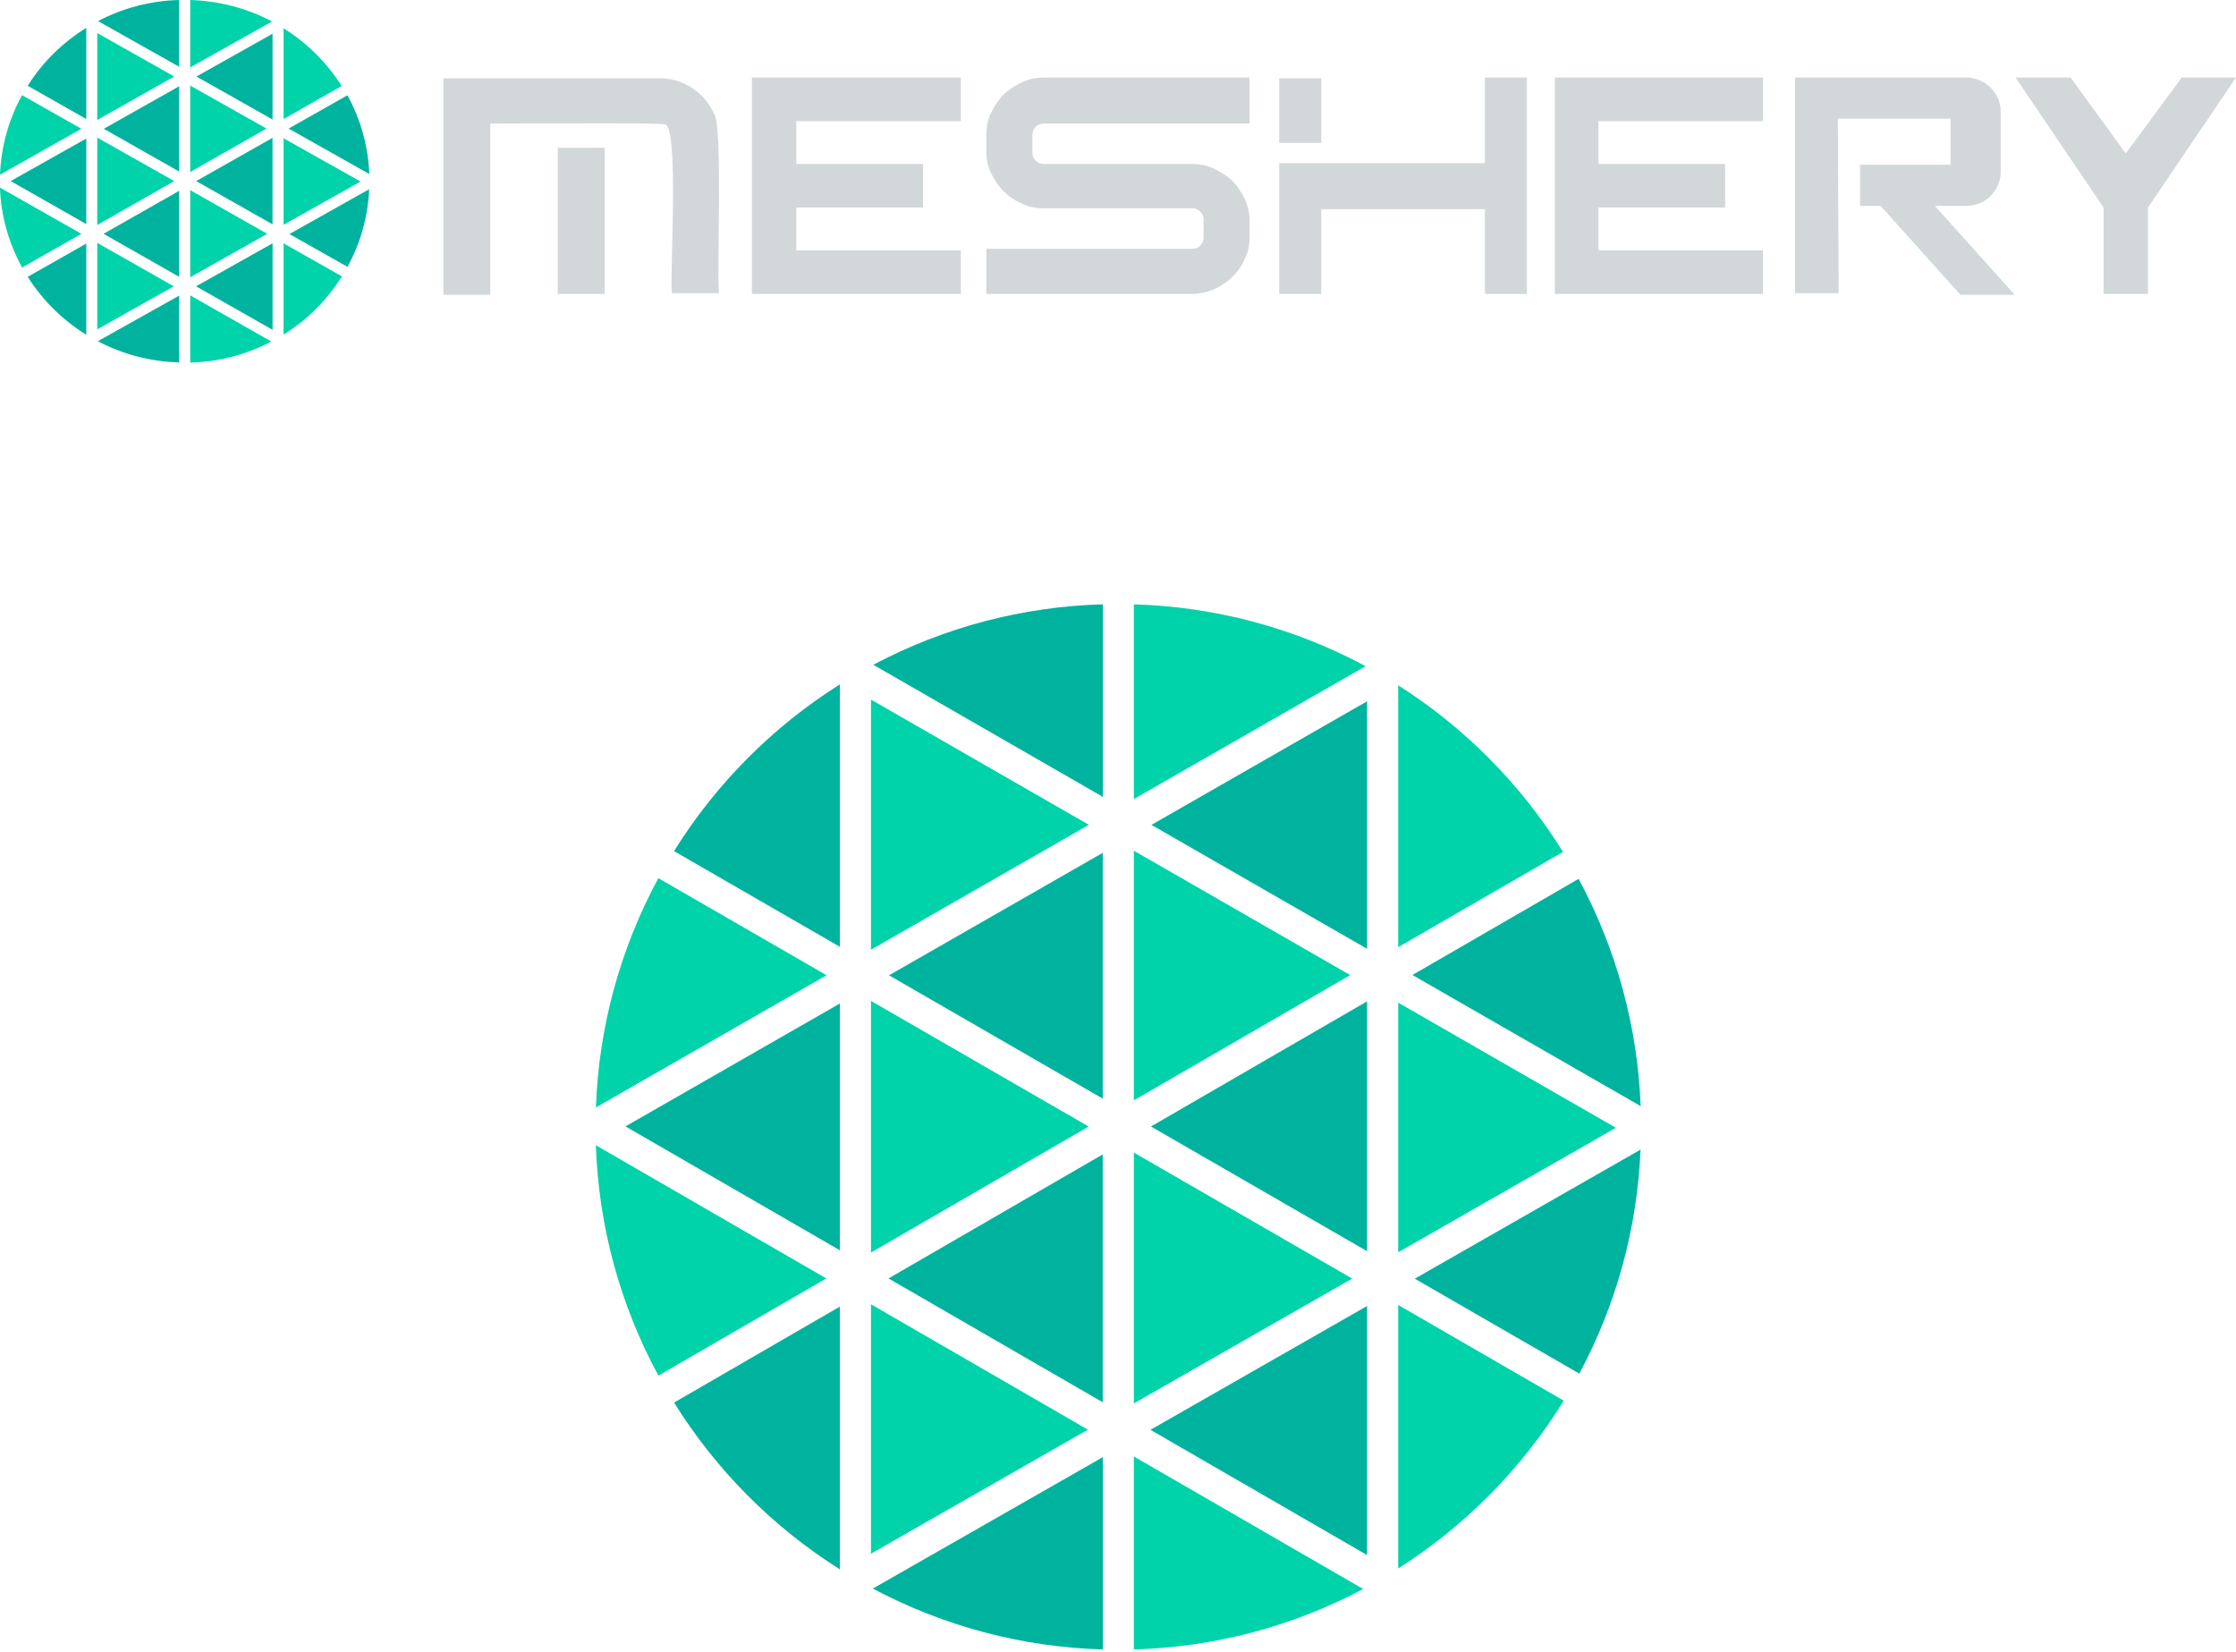 <svg width="444" height="328" viewBox="0 0 444 328" fill="none" xmlns="http://www.w3.org/2000/svg">
<path d="M37.768 16.988V34.157L52.922 25.528L37.768 16.988Z" fill="#00D3A9"/>
<path d="M37.768 37.752V55.055L53.06 46.426L37.768 37.752Z" fill="#00D3A9"/>
<path d="M35.579 34.069V17.125L20.607 25.574L35.579 34.069Z" fill="#00B39F"/>
<path d="M5.504 54.966C8.434 59.595 12.417 63.55 17.133 66.472V48.359L5.504 54.966Z" fill="#00B39F"/>
<path d="M35.576 54.967V37.889L20.559 46.428L35.576 54.967Z" fill="#00B39F"/>
<path d="M19.311 65.393L34.511 56.854L19.311 48.225V65.393Z" fill="#00D3A9"/>
<path d="M54.122 65.483V48.315L38.922 56.854L54.122 65.483Z" fill="#00B39F"/>
<path d="M69.002 52.988C71.612 48.224 73.077 42.965 73.306 37.572L57.465 46.471L69.002 52.988Z" fill="#00B39F"/>
<path d="M56.31 44.63L71.603 36.045L56.31 27.461V44.63Z" fill="#00D3A9"/>
<path d="M54.115 23.731V6.697L39.006 15.192L54.115 23.731Z" fill="#00B39F"/>
<path d="M54.112 44.54V27.371L38.957 35.955L54.112 44.54Z" fill="#00B39F"/>
<path d="M19.311 27.324V44.672L34.602 35.953L19.311 27.324Z" fill="#00D3A9"/>
<path d="M35.577 0C29.945 0.135 24.451 1.573 19.461 4.18L35.577 13.258V0Z" fill="#00B39F"/>
<path d="M19.311 6.562V23.821L34.602 15.192L19.311 6.562Z" fill="#00D3A9"/>
<path d="M17.133 5.527C12.417 8.449 8.434 12.359 5.504 17.033L17.133 23.64V5.572V5.527Z" fill="#00B39F"/>
<path d="M54.021 4.27C49.031 1.618 43.445 0.18 37.768 0V13.393L54.021 4.27Z" fill="#00D3A9"/>
<path d="M0 37.258C0.183 42.831 1.694 48.224 4.395 53.123L16.162 46.426L0 37.258Z" fill="#00D3A9"/>
<path d="M4.395 18.875C1.694 23.729 0.229 29.167 0 34.695L16.162 25.572L4.349 18.875H4.395Z" fill="#00D3A9"/>
<path d="M19.461 67.776C24.451 70.383 29.945 71.821 35.577 71.956V58.697L19.461 67.731V67.776Z" fill="#00B39F"/>
<path d="M67.848 17.078C64.918 12.449 60.981 8.539 56.31 5.617V23.64L67.848 17.078Z" fill="#00D3A9"/>
<path d="M56.31 66.427C61.026 63.505 64.964 59.55 67.894 54.876L56.31 48.315V66.472V66.427Z" fill="#00D3A9"/>
<path d="M73.337 34.562C73.108 29.079 71.643 23.731 68.987 18.922L57.312 25.529L73.337 34.562Z" fill="#00B39F"/>
<path d="M37.768 71.999C43.399 71.864 48.893 70.426 53.884 67.819L37.768 58.65V71.999Z" fill="#00D3A9"/>
<path d="M17.134 44.495V27.506L2.117 35.955L17.134 44.495Z" fill="#00B39F"/>
<path d="M308.74 22.131V24.056V32.555V42.978V58.372H350.069V49.713H317.398V42.978V41.214H342.555V32.555H317.398V24.056H350.069V15.396H308.74V22.131Z" fill="#D2D8DA"/>
<path d="M149.305 22.131V24.056V32.555V42.978V58.372H190.797V49.713H158.126V42.978V41.214H183.283V32.555H158.126V24.056H190.797V15.396H149.305V22.131Z" fill="#D2D8DA"/>
<path d="M248.135 47.147C248.135 48.751 247.809 50.194 247.155 51.477C246.502 52.92 245.685 54.043 244.705 55.005C243.725 55.967 242.418 56.769 241.111 57.41C239.641 58.052 238.171 58.372 236.7 58.372H195.861V49.392H236.7C237.354 49.392 237.844 49.232 238.334 48.751C238.824 48.27 238.987 47.789 238.987 47.147V43.619C238.987 42.978 238.824 42.497 238.334 42.016C237.844 41.535 237.354 41.374 236.7 41.374H207.296C205.663 41.374 204.193 41.054 202.886 40.412C201.415 39.771 200.272 38.969 199.292 38.007C198.312 37.045 197.495 35.762 196.841 34.479C196.188 33.196 195.861 31.753 195.861 30.149V26.622C195.861 25.018 196.188 23.575 196.841 22.292C197.495 21.009 198.312 19.726 199.292 18.764C200.272 17.802 201.579 17 202.886 16.359C204.193 15.717 205.663 15.396 207.296 15.396H248.135V24.537H207.296C206.643 24.537 206.153 24.697 205.663 25.178C205.173 25.659 205.009 26.14 205.009 26.782V30.31C205.009 30.951 205.173 31.432 205.663 31.913C206.153 32.394 206.643 32.555 207.296 32.555H236.7C238.334 32.555 239.804 32.876 241.111 33.517C242.418 34.158 243.725 34.96 244.705 35.922C245.685 36.884 246.502 38.167 247.155 39.45C247.809 40.893 248.135 42.337 248.135 43.78V47.147Z" fill="#D2D8DA"/>
<path d="M303.188 58.372H294.857V41.535H262.349V58.372H254.018V32.394H294.857V15.396H303.188V58.372ZM262.349 28.385H254.018V15.557H262.349V28.385Z" fill="#D2D8DA"/>
<path d="M422.112 30.47L411.168 15.396H400.223L417.702 41.214V58.372H426.523V41.214L444.002 15.396H433.221L422.112 30.47Z" fill="#D2D8DA"/>
<path d="M364.936 23.575H387.316V26.622V29.668V32.715H369.347V40.893H373.431L389.276 58.533H400.058L384.212 40.893H389.766C389.93 40.893 390.093 40.893 390.42 40.893C394.177 40.893 397.281 37.846 397.281 34.158V29.668V26.622V22.131C397.281 18.443 394.177 15.396 390.42 15.396C390.256 15.396 390.093 15.396 389.766 15.396H364.773H364.609H356.441V58.212H365.099L364.936 23.575Z" fill="#D2D8DA"/>
<path d="M141.791 22.613C139.994 18.443 135.584 15.396 130.846 15.557H88.047V24.697V58.533H97.358V24.537C110.1 24.537 131.336 24.377 131.826 24.697C135.094 23.735 132.807 57.089 133.46 58.212H142.771C142.281 55.325 143.588 24.537 141.791 22.613Z" fill="#D2D8DA"/>
<path d="M120.067 29.348H110.756V58.372H120.067V29.348Z" fill="#D2D8DA"/>
<g clip-path="url(#clip0_26975_9210)">
<path d="M225.148 168.92V218.49L268.118 193.62L225.148 168.92Z" fill="#00D3A9"/>
<path d="M225.148 228.859V278.669L268.508 253.879L225.148 228.859Z" fill="#00D3A9"/>
<path d="M218.971 218.15V169.34L176.531 193.66L218.971 218.15Z" fill="#00B39F"/>
<path d="M133.852 278.499C142.181 291.885 153.437 303.209 166.772 311.619V259.439L133.852 278.499Z" fill="#00B39F"/>
<path d="M218.97 278.441V229.221L176.43 253.851L218.97 278.441Z" fill="#00B39F"/>
<path d="M172.949 308.51L216.029 283.88L172.949 258.98V308.51Z" fill="#00D3A9"/>
<path d="M271.461 308.78V259.32L228.441 283.91L271.461 308.78Z" fill="#00B39F"/>
<path d="M313.6 272.75C320.959 259.031 325.116 243.824 325.76 228.27L280.93 253.9L313.6 272.75Z" fill="#00B39F"/>
<path d="M277.641 248.66L320.871 223.94L277.641 199.09V248.66Z" fill="#00D3A9"/>
<path d="M271.461 188.4V139.25L228.641 163.79L271.461 188.4Z" fill="#00B39F"/>
<path d="M271.459 248.44V198.83L228.539 223.68L271.459 248.44Z" fill="#00B39F"/>
<path d="M172.949 198.74V248.71L216.179 223.69L172.949 198.74Z" fill="#00D3A9"/>
<path d="M219 120C203.081 120.431 187.478 124.538 173.41 132L219 158.23V120Z" fill="#00B39F"/>
<path d="M172.949 138.91V188.58L216.219 163.78L172.949 138.91Z" fill="#00D3A9"/>
<path d="M166.77 135.891C153.434 144.3 142.176 155.62 133.84 169.001L166.77 188.001V135.891Z" fill="#00B39F"/>
<path d="M271.168 132.28C256.993 124.661 241.235 120.456 225.148 120V158.66L271.168 132.28Z" fill="#00D3A9"/>
<path d="M118.32 227.4C118.855 243.407 123.107 259.071 130.74 273.15L164.08 253.85L118.32 227.4Z" fill="#00D3A9"/>
<path d="M130.728 174.369C123.137 188.386 118.893 203.969 118.328 219.899L164.128 193.649L130.728 174.369Z" fill="#00D3A9"/>
<path d="M173.32 315.43C187.409 322.934 203.044 327.072 219 327.52V289.33L173.32 315.43Z" fill="#00B39F"/>
<path d="M310.361 169.16C302.082 155.81 290.897 144.499 277.641 136.07V188.07L310.361 169.16Z" fill="#00D3A9"/>
<path d="M277.641 311.439C290.98 302.966 302.22 291.573 310.511 278.119L277.641 259.119V311.439Z" fill="#00D3A9"/>
<path d="M325.781 219.63C325.179 203.846 320.964 188.41 313.461 174.51L280.461 193.6L325.781 219.63Z" fill="#00B39F"/>
<path d="M225.148 327.519C241.051 327.085 256.637 322.978 270.688 315.519L225.148 289.199V327.519Z" fill="#00D3A9"/>
<path d="M166.769 248.26V199.26L124.199 223.66L166.769 248.26Z" fill="#00B39F"/>
</g>
<defs>
<clipPath id="clip0_26975_9210">
<rect width="208" height="208" fill="white" transform="translate(118 120)"/>
</clipPath>
</defs>
</svg>
